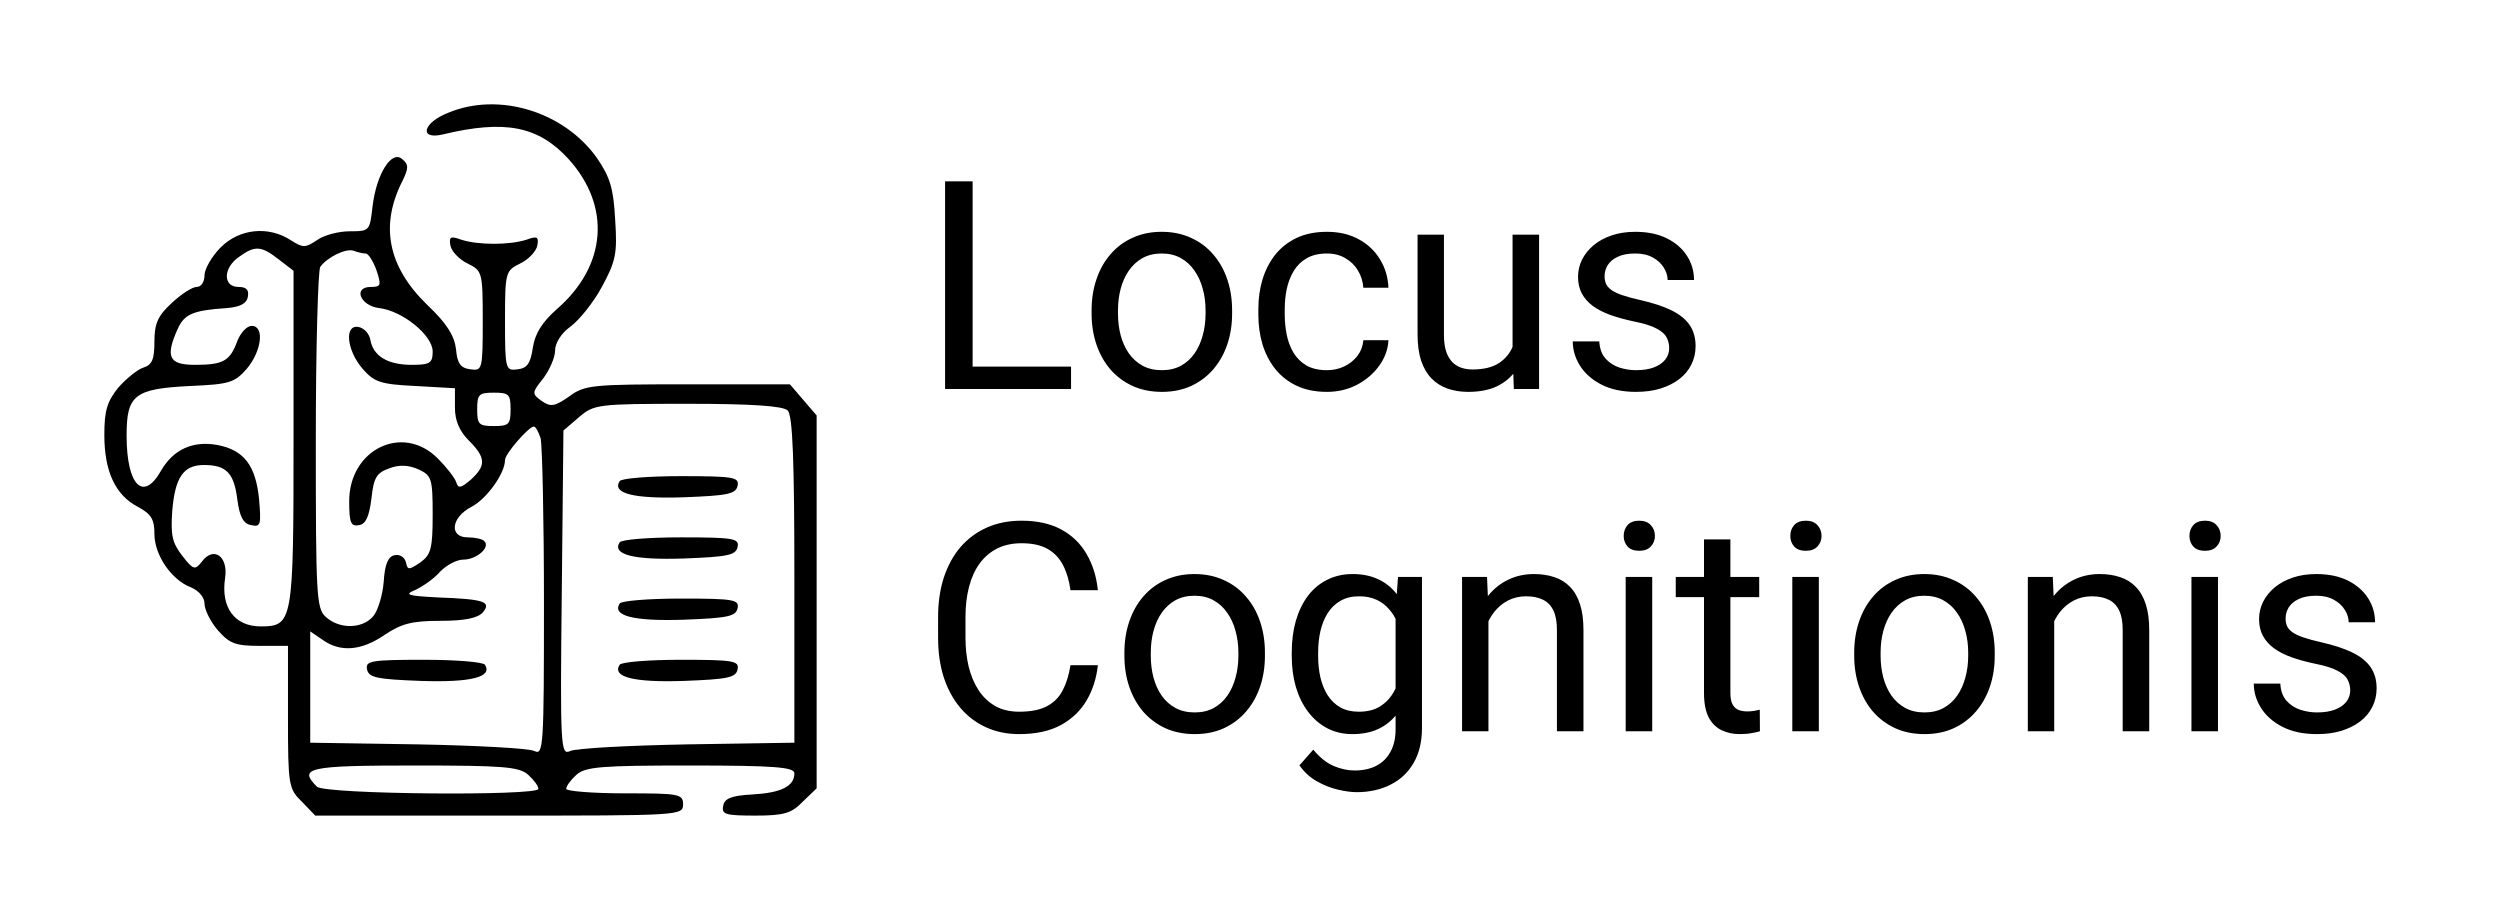 <?xml version="1.0" encoding="UTF-8"?>
<svg xmlns="http://www.w3.org/2000/svg" width="599" height="221" viewBox="0 0 599 221" fill="none">
  <path d="M163.8 119.15C151.8 119.55 146.6 118.217 148.467 115.284C148.867 114.617 155.4 114.084 163.133 114.084C175.8 114.084 177.133 114.35 176.733 116.35C176.333 118.35 174.467 118.75 163.8 119.15Z" fill="black"></path>
  <path d="M148.467 129.95C146.6 132.884 151.8 134.217 163.8 133.817C174.467 133.417 176.333 133.017 176.733 131.017C177.133 129.017 175.8 128.75 163.133 128.75C155.4 128.75 148.867 129.284 148.467 129.95Z" fill="black"></path>
  <path d="M163.8 148.484C151.8 148.884 146.6 147.55 148.467 144.617C148.867 143.95 155.4 143.417 163.133 143.417C175.8 143.417 177.133 143.684 176.733 145.684C176.333 147.684 174.467 148.084 163.8 148.484Z" fill="black"></path>
  <path d="M148.467 159.284C146.6 162.217 151.8 163.55 163.8 163.15C174.467 162.75 176.333 162.35 176.733 160.35C177.133 158.35 175.8 158.084 163.133 158.084C155.4 158.084 148.867 158.617 148.467 159.284Z" fill="black"></path>
  <path d="M100.867 163.15C90.2 162.75 88.333 162.35 87.933 160.35C87.533 158.35 88.867 158.084 101.533 158.084C109.267 158.084 115.8 158.617 116.2 159.284C118.067 162.217 112.867 163.55 100.867 163.15Z" fill="black"></path>
  <path fill-rule="evenodd" clip-rule="evenodd" d="M106.067 32.217C100.333 33.55 101.267 29.417 107.4 27.017C119.533 21.95 135.133 26.75 143 37.817C146.2 42.484 147 45.15 147.4 52.75C147.933 60.75 147.533 62.617 144.2 68.75C142.2 72.484 138.733 76.75 136.733 78.217C134.467 79.817 133 82.217 133 83.95C133 85.684 131.667 88.617 130.2 90.617C127.4 94.084 127.4 94.35 129.8 96.084C131.933 97.55 132.867 97.417 136.333 95.017C140.067 92.217 141.933 92.084 164.733 92.084H189.267L195.667 99.55V188.884L192.333 192.084C189.667 194.884 187.8 195.417 181 195.417C173.933 195.417 172.867 195.15 173.267 193.15C173.533 191.284 175.267 190.617 180.333 190.35C187.267 189.95 190.333 188.35 190.333 185.284C190.333 183.817 185.667 183.417 165.4 183.417C144.2 183.417 140.2 183.684 138.067 185.684C136.733 186.884 135.667 188.35 135.667 189.017C135.667 189.55 141.933 190.084 149.667 190.084C162.733 190.084 163.667 190.217 163.667 192.75C163.667 195.417 162.733 195.417 119.667 195.417H75.533L72.333 192.084C69.133 189.017 69 188.084 69 171.817V154.75H62.2C56.467 154.75 55 154.217 52.2 151.017C50.467 149.017 49 146.084 49 144.617C49 143.15 47.667 141.55 45.8 140.75C41.133 139.017 37 133.017 37 127.95C37 124.35 36.2 123.15 33 121.417C27.667 118.617 25 113.017 25 104.217C25 98.35 25.667 96.217 28.333 92.884C30.2 90.75 33 88.484 34.333 88.084C36.467 87.417 37 86.084 37 81.817C37 77.55 37.8 75.684 41.133 72.617C43.4 70.484 46.067 68.75 47.133 68.75C48.2 68.75 49 67.55 49 65.95C49 64.484 50.733 61.417 52.867 59.284C57.4 54.75 64.333 54.084 69.667 57.55C72.6 59.417 73.133 59.417 75.933 57.55C77.533 56.35 81.133 55.417 83.8 55.417C88.585 55.417 88.6 55.285 89.26 49.472L89.267 49.417C90.2 41.684 93.8 35.95 96.333 38.084C97.933 39.417 97.933 40.217 96.467 43.284C91 53.95 92.867 63.817 102.333 73.017C107.133 77.55 108.867 80.484 109.267 83.684C109.533 87.017 110.333 88.217 112.733 88.484C115.533 88.884 115.667 88.617 115.667 76.884C115.667 65.15 115.533 64.884 112.067 63.15C110.067 62.217 108.2 60.217 107.933 58.884C107.533 56.75 107.933 56.484 110.467 57.417C114.6 58.75 122.067 58.75 126.2 57.417C128.733 56.484 129.133 56.75 128.733 58.884C128.467 60.217 126.6 62.217 124.6 63.15C121.133 64.884 121 65.15 121 76.884C121 88.617 121.133 88.884 124.067 88.484C126.333 88.217 127.133 87.017 127.667 83.284C128.2 79.95 129.8 77.284 133.4 74.084C145.4 63.684 146.467 49.417 136.2 38.084C129 30.217 121 28.617 106.067 32.217ZM70.333 64.884L66.867 62.217C62.6 58.884 61.133 58.75 57.267 61.55C53.4 64.217 53.4 68.75 57.133 68.75C59 68.75 59.667 69.417 59.4 71.017C59.133 72.75 57.533 73.55 54.333 73.817C46.2 74.35 44.2 75.284 42.6 78.75C39.533 85.55 40.467 87.417 46.733 87.417C53.533 87.417 55.133 86.484 56.867 81.684C57.667 79.684 59.133 78.084 60.333 78.084C63.4 78.084 62.733 84.084 59.133 88.35C56.2 91.684 55 92.084 45.533 92.484C32.2 93.15 30.333 94.617 30.333 104.35C30.333 116.35 34.333 120.35 38.6 112.75C41.533 107.684 46.2 105.55 52.067 106.617C58.467 107.817 61.267 111.55 62.067 119.55C62.6 125.684 62.467 126.35 60.2 125.817C58.333 125.55 57.4 123.817 56.867 119.684C56.067 113.284 54.2 111.417 48.867 111.417C43.933 111.417 41.933 114.35 41.267 122.484C40.867 128.217 41.267 130.084 43.667 133.15C46.333 136.617 46.733 136.617 48.333 134.617C51.133 130.75 54.733 133.284 53.933 138.484C52.867 145.55 56.2 150.084 62.467 150.084C70.2 150.084 70.333 149.017 70.333 105.017V64.884ZM90.2 64.75C89.4 62.484 88.2 60.75 87.667 60.75C87 60.75 85.8 60.484 84.733 60.084C82.867 59.417 78.333 61.684 76.733 63.95C76.2 64.75 75.667 83.417 75.667 105.55C75.667 142.75 75.8 145.817 78.067 147.817C81.267 150.75 86.733 150.75 89.4 147.684C90.467 146.484 91.667 142.75 91.933 139.417C92.2 135.15 93 133.284 94.6 133.017C95.8 132.75 97 133.55 97.267 134.75C97.667 136.617 97.933 136.617 100.733 134.75C103.267 132.884 103.667 131.417 103.667 123.284C103.667 114.617 103.4 113.95 100.333 112.484C97.933 111.417 95.667 111.284 93.267 112.217C90.2 113.284 89.533 114.484 89 119.417C88.467 123.684 87.667 125.55 86.067 125.817C84.067 126.217 83.667 125.284 83.667 120.084C83.667 107.684 96.467 101.417 104.867 109.817C106.867 111.817 108.867 114.35 109.267 115.417C109.8 117.15 110.333 117.017 112.867 114.884C116.467 111.55 116.467 109.684 112.333 105.55C110.067 103.284 109 100.75 109 97.684V93.017L99.533 92.484C91.133 92.084 89.667 91.55 86.867 88.35C83 83.817 82.467 77.684 85.933 78.35C87.267 78.617 88.467 79.95 88.733 81.417C89.4 85.284 92.867 87.417 98.6 87.417C103 87.417 103.667 87.017 103.667 84.217C103.667 80.35 96.467 74.484 90.867 73.817C86.333 73.284 84.467 68.75 88.867 68.75C91.267 68.75 91.4 68.35 90.2 64.75ZM118.333 102.084C121.933 102.084 122.333 101.684 122.333 98.084C122.333 94.484 121.933 94.084 118.333 94.084C114.733 94.084 114.333 94.484 114.333 98.084C114.333 101.684 114.733 102.084 118.333 102.084ZM190.333 139.017C190.333 110.35 189.933 99.55 188.733 98.35C187.667 97.284 180.333 96.75 164.867 96.75C143.133 96.75 142.333 96.884 138.733 99.95L135 103.15L134.6 142.084C134.2 179.15 134.333 181.017 136.6 179.95C137.933 179.284 150.6 178.617 164.733 178.35L190.333 177.95V139.017ZM130.333 144.617C130.333 124.484 129.933 106.75 129.533 105.017C129 103.417 128.333 102.084 127.8 102.217C126.467 102.484 121 108.75 121 110.217C121 113.417 116.6 119.55 113 121.417C108.067 123.95 107.533 128.75 112.067 128.75C113.8 128.75 115.667 129.15 116.067 129.684C117.533 131.15 114.2 134.084 111 134.084C109.4 134.084 107 135.417 105.533 136.884C104.2 138.484 101.533 140.35 99.667 141.284C96.733 142.484 97.4 142.75 105 143.15C116.2 143.55 117.8 144.217 115.667 146.75C114.467 148.084 111.4 148.75 105.533 148.75C98.733 148.75 96.2 149.417 92.2 152.084C86.6 155.95 81.533 156.35 77.267 153.284L74.333 151.284V177.95L100.067 178.35C114.067 178.617 126.733 179.284 128.067 179.95C130.2 181.017 130.333 178.884 130.333 144.617ZM129 189.017C129 188.35 127.933 186.884 126.6 185.684C124.467 183.684 120.467 183.417 99.267 183.417C73.8 183.417 71.4 183.95 75.933 188.484C77.8 190.35 129 190.75 129 189.017Z" fill="black"></path>
  <path d="M256.624 87.842V93.209H231.741V87.842H256.624ZM233.04 43.443V93.209H226.443V43.443H233.04ZM261.546 75.127V74.341C261.546 71.675 261.933 69.203 262.708 66.924C263.482 64.623 264.599 62.629 266.057 60.943C267.516 59.234 269.282 57.912 271.355 56.978C273.429 56.021 275.753 55.542 278.328 55.542C280.925 55.542 283.261 56.021 285.335 56.978C287.431 57.912 289.208 59.234 290.667 60.943C292.148 62.629 293.276 64.623 294.05 66.924C294.825 69.203 295.213 71.675 295.213 74.341V75.127C295.213 77.793 294.825 80.266 294.05 82.544C293.276 84.823 292.148 86.817 290.667 88.526C289.208 90.212 287.442 91.534 285.369 92.491C283.318 93.425 280.994 93.892 278.396 93.892C275.798 93.892 273.463 93.425 271.389 92.491C269.316 91.534 267.538 90.212 266.057 88.526C264.599 86.817 263.482 84.823 262.708 82.544C261.933 80.266 261.546 77.793 261.546 75.127ZM267.869 74.341V75.127C267.869 76.973 268.085 78.716 268.518 80.357C268.951 81.975 269.601 83.41 270.466 84.664C271.355 85.917 272.46 86.908 273.782 87.637C275.103 88.344 276.642 88.697 278.396 88.697C280.128 88.697 281.643 88.344 282.942 87.637C284.264 86.908 285.357 85.917 286.223 84.664C287.089 83.41 287.739 81.975 288.172 80.357C288.627 78.716 288.855 76.973 288.855 75.127V74.341C288.855 72.518 288.627 70.798 288.172 69.18C287.739 67.54 287.078 66.093 286.189 64.839C285.323 63.563 284.229 62.561 282.908 61.831C281.609 61.102 280.082 60.738 278.328 60.738C276.596 60.738 275.069 61.102 273.748 61.831C272.449 62.561 271.355 63.563 270.466 64.839C269.601 66.093 268.951 67.54 268.518 69.18C268.085 70.798 267.869 72.518 267.869 74.341ZM317.942 88.697C319.446 88.697 320.836 88.389 322.112 87.774C323.388 87.159 324.436 86.316 325.256 85.245C326.077 84.151 326.544 82.909 326.658 81.519H332.673C332.56 83.707 331.819 85.746 330.452 87.637C329.107 89.506 327.341 91.021 325.154 92.183C322.966 93.322 320.562 93.892 317.942 93.892C315.162 93.892 312.735 93.402 310.662 92.422C308.611 91.442 306.902 90.098 305.535 88.389C304.19 86.68 303.176 84.721 302.493 82.51C301.832 80.277 301.502 77.919 301.502 75.435V73.999C301.502 71.516 301.832 69.169 302.493 66.959C303.176 64.725 304.19 62.754 305.535 61.045C306.902 59.336 308.611 57.992 310.662 57.012C312.735 56.032 315.162 55.542 317.942 55.542C320.836 55.542 323.365 56.135 325.53 57.32C327.695 58.482 329.392 60.077 330.623 62.105C331.876 64.11 332.56 66.389 332.673 68.941H326.658C326.544 67.414 326.111 66.036 325.359 64.805C324.63 63.575 323.627 62.595 322.351 61.866C321.098 61.114 319.628 60.738 317.942 60.738C316.005 60.738 314.376 61.125 313.054 61.9C311.755 62.652 310.719 63.677 309.944 64.976C309.192 66.252 308.645 67.676 308.303 69.249C307.984 70.798 307.825 72.382 307.825 73.999V75.435C307.825 77.053 307.984 78.648 308.303 80.22C308.622 81.793 309.158 83.217 309.91 84.493C310.685 85.769 311.721 86.794 313.02 87.569C314.342 88.321 315.982 88.697 317.942 88.697ZM362.41 84.664V56.226H368.767V93.209H362.717L362.41 84.664ZM363.606 76.871L366.238 76.802C366.238 79.263 365.976 81.542 365.452 83.638C364.95 85.712 364.13 87.512 362.991 89.039C361.852 90.565 360.359 91.762 358.513 92.627C356.668 93.471 354.423 93.892 351.78 93.892C349.98 93.892 348.328 93.63 346.824 93.106C345.343 92.582 344.067 91.773 342.996 90.679C341.925 89.585 341.093 88.161 340.501 86.407C339.931 84.652 339.646 82.544 339.646 80.084V56.226H345.969V80.152C345.969 81.815 346.152 83.194 346.516 84.288C346.904 85.359 347.416 86.213 348.054 86.851C348.715 87.466 349.444 87.899 350.242 88.15C351.062 88.401 351.905 88.526 352.771 88.526C355.46 88.526 357.59 88.013 359.163 86.988C360.735 85.94 361.863 84.538 362.547 82.784C363.253 81.006 363.606 79.035 363.606 76.871ZM399.939 83.399C399.939 82.487 399.734 81.644 399.324 80.87C398.936 80.072 398.128 79.354 396.897 78.716C395.689 78.055 393.866 77.486 391.428 77.007C389.378 76.574 387.52 76.062 385.857 75.469C384.216 74.877 382.815 74.159 381.653 73.316C380.514 72.473 379.636 71.482 379.021 70.342C378.406 69.203 378.098 67.87 378.098 66.343C378.098 64.885 378.417 63.506 379.055 62.208C379.716 60.909 380.639 59.758 381.824 58.755C383.032 57.753 384.478 56.967 386.165 56.397C387.851 55.827 389.731 55.542 391.804 55.542C394.767 55.542 397.296 56.067 399.392 57.115C401.489 58.163 403.095 59.564 404.212 61.319C405.328 63.051 405.886 64.976 405.886 67.095H399.563C399.563 66.07 399.255 65.079 398.64 64.122C398.048 63.142 397.171 62.333 396.008 61.695C394.869 61.057 393.468 60.738 391.804 60.738C390.05 60.738 388.626 61.011 387.532 61.558C386.461 62.082 385.675 62.754 385.173 63.575C384.695 64.395 384.456 65.261 384.456 66.172C384.456 66.856 384.57 67.471 384.797 68.018C385.048 68.542 385.481 69.032 386.096 69.488C386.712 69.921 387.577 70.331 388.694 70.718C389.811 71.106 391.235 71.493 392.966 71.88C395.997 72.564 398.492 73.384 400.452 74.341C402.411 75.298 403.87 76.472 404.827 77.862C405.784 79.252 406.262 80.938 406.262 82.92C406.262 84.538 405.921 86.019 405.237 87.364C404.576 88.708 403.608 89.87 402.332 90.85C401.078 91.807 399.575 92.559 397.82 93.106C396.088 93.63 394.14 93.892 391.975 93.892C388.717 93.892 385.96 93.311 383.704 92.149C381.448 90.987 379.739 89.483 378.577 87.637C377.415 85.791 376.834 83.843 376.834 81.793H383.191C383.282 83.524 383.783 84.903 384.695 85.928C385.606 86.931 386.723 87.649 388.045 88.082C389.366 88.492 390.676 88.697 391.975 88.697C393.707 88.697 395.154 88.469 396.316 88.013C397.501 87.558 398.401 86.931 399.016 86.133C399.631 85.336 399.939 84.424 399.939 83.399ZM256.487 159.383H263.049C262.708 162.528 261.808 165.342 260.349 167.826C258.891 170.309 256.829 172.28 254.163 173.739C251.497 175.174 248.17 175.892 244.182 175.892C241.266 175.892 238.611 175.345 236.218 174.251C233.849 173.158 231.809 171.608 230.1 169.603C228.391 167.575 227.07 165.148 226.135 162.323C225.224 159.474 224.768 156.307 224.768 152.821V147.865C224.768 144.378 225.224 141.222 226.135 138.397C227.07 135.549 228.403 133.111 230.134 131.083C231.889 129.055 233.997 127.494 236.458 126.4C238.919 125.306 241.687 124.759 244.763 124.759C248.523 124.759 251.702 125.466 254.299 126.878C256.897 128.291 258.914 130.251 260.349 132.757C261.808 135.241 262.708 138.124 263.049 141.405H256.487C256.168 139.081 255.575 137.087 254.71 135.423C253.844 133.737 252.613 132.438 251.018 131.527C249.423 130.615 247.338 130.16 244.763 130.16C242.553 130.16 240.605 130.581 238.919 131.424C237.255 132.267 235.854 133.464 234.714 135.013C233.598 136.563 232.755 138.42 232.185 140.584C231.616 142.749 231.331 145.153 231.331 147.796V152.821C231.331 155.259 231.581 157.549 232.083 159.691C232.607 161.833 233.393 163.713 234.441 165.331C235.489 166.948 236.822 168.224 238.44 169.159C240.058 170.07 241.972 170.526 244.182 170.526C246.985 170.526 249.218 170.082 250.881 169.193C252.545 168.304 253.798 167.028 254.641 165.365C255.507 163.701 256.122 161.708 256.487 159.383ZM269.407 157.127V156.341C269.407 153.675 269.794 151.203 270.569 148.924C271.344 146.623 272.46 144.629 273.919 142.943C275.377 141.234 277.143 139.912 279.216 138.978C281.29 138.021 283.614 137.542 286.189 137.542C288.787 137.542 291.122 138.021 293.196 138.978C295.292 139.912 297.07 141.234 298.528 142.943C300.009 144.629 301.137 146.623 301.912 148.924C302.686 151.203 303.074 153.675 303.074 156.341V157.127C303.074 159.793 302.686 162.266 301.912 164.544C301.137 166.823 300.009 168.817 298.528 170.526C297.07 172.212 295.304 173.534 293.23 174.491C291.179 175.425 288.855 175.892 286.257 175.892C283.66 175.892 281.324 175.425 279.251 174.491C277.177 173.534 275.4 172.212 273.919 170.526C272.46 168.817 271.344 166.823 270.569 164.544C269.794 162.266 269.407 159.793 269.407 157.127ZM275.73 156.341V157.127C275.73 158.973 275.947 160.716 276.38 162.357C276.812 163.975 277.462 165.41 278.328 166.664C279.216 167.917 280.322 168.908 281.643 169.637C282.965 170.344 284.503 170.697 286.257 170.697C287.989 170.697 289.505 170.344 290.803 169.637C292.125 168.908 293.219 167.917 294.085 166.664C294.95 165.41 295.6 163.975 296.033 162.357C296.489 160.716 296.716 158.973 296.716 157.127V156.341C296.716 154.518 296.489 152.798 296.033 151.18C295.6 149.54 294.939 148.093 294.05 146.839C293.185 145.563 292.091 144.561 290.769 143.832C289.47 143.102 287.944 142.738 286.189 142.738C284.457 142.738 282.931 143.102 281.609 143.832C280.31 144.561 279.216 145.563 278.328 146.839C277.462 148.093 276.812 149.54 276.38 151.18C275.947 152.798 275.73 154.518 275.73 156.341ZM334.964 138.226H340.706V174.422C340.706 177.681 340.045 180.461 338.723 182.762C337.402 185.064 335.556 186.807 333.186 187.992C330.839 189.199 328.128 189.803 325.051 189.803C323.775 189.803 322.271 189.598 320.54 189.188C318.831 188.801 317.144 188.128 315.481 187.171C313.84 186.237 312.462 184.972 311.345 183.377L314.661 179.618C316.21 181.486 317.828 182.785 319.514 183.514C321.223 184.243 322.909 184.608 324.573 184.608C326.578 184.608 328.31 184.232 329.768 183.48C331.227 182.728 332.354 181.611 333.152 180.13C333.972 178.672 334.382 176.872 334.382 174.73V146.361L334.964 138.226ZM309.5 157.127V156.41C309.5 153.584 309.83 151.021 310.491 148.719C311.174 146.395 312.143 144.401 313.396 142.738C314.672 141.074 316.21 139.798 318.01 138.91C319.811 137.998 321.839 137.542 324.094 137.542C326.419 137.542 328.447 137.953 330.178 138.773C331.933 139.57 333.414 140.744 334.622 142.293C335.852 143.82 336.821 145.666 337.527 147.831C338.233 149.995 338.723 152.445 338.997 155.179V158.324C338.746 161.035 338.256 163.473 337.527 165.638C336.821 167.803 335.852 169.649 334.622 171.175C333.414 172.702 331.933 173.875 330.178 174.696C328.424 175.493 326.373 175.892 324.026 175.892C321.816 175.892 319.811 175.425 318.01 174.491C316.233 173.556 314.706 172.246 313.43 170.56C312.154 168.874 311.174 166.891 310.491 164.613C309.83 162.311 309.5 159.816 309.5 157.127ZM315.823 156.41V157.127C315.823 158.973 316.005 160.705 316.37 162.323C316.757 163.941 317.338 165.365 318.113 166.595C318.91 167.826 319.924 168.794 321.155 169.5C322.385 170.184 323.855 170.526 325.564 170.526C327.66 170.526 329.392 170.082 330.759 169.193C332.127 168.304 333.209 167.131 334.006 165.672C334.827 164.214 335.465 162.63 335.921 160.921V152.684C335.67 151.431 335.283 150.223 334.758 149.061C334.257 147.876 333.596 146.828 332.776 145.917C331.978 144.982 330.987 144.242 329.802 143.695C328.617 143.148 327.227 142.875 325.632 142.875C323.901 142.875 322.408 143.239 321.155 143.968C319.924 144.675 318.91 145.654 318.113 146.908C317.338 148.138 316.757 149.574 316.37 151.214C316.005 152.832 315.823 154.564 315.823 156.41ZM356.633 146.122V175.208H350.31V138.226H356.292L356.633 146.122ZM355.13 155.316L352.498 155.213C352.52 152.684 352.896 150.348 353.626 148.207C354.355 146.042 355.38 144.162 356.702 142.567C358.023 140.972 359.596 139.741 361.419 138.875C363.264 137.987 365.304 137.542 367.537 137.542C369.36 137.542 371 137.793 372.459 138.294C373.917 138.773 375.159 139.548 376.184 140.619C377.232 141.69 378.03 143.08 378.577 144.789C379.124 146.475 379.397 148.537 379.397 150.975V175.208H373.04V150.907C373.04 148.97 372.755 147.42 372.185 146.258C371.616 145.073 370.784 144.219 369.69 143.695C368.596 143.148 367.252 142.875 365.657 142.875C364.085 142.875 362.649 143.205 361.35 143.866C360.074 144.527 358.969 145.438 358.035 146.6C357.123 147.762 356.406 149.095 355.881 150.599C355.38 152.08 355.13 153.653 355.13 155.316ZM395.872 138.226V175.208H389.514V138.226H395.872ZM389.036 128.417C389.036 127.391 389.343 126.525 389.959 125.819C390.597 125.112 391.531 124.759 392.761 124.759C393.969 124.759 394.892 125.112 395.53 125.819C396.191 126.525 396.521 127.391 396.521 128.417C396.521 129.396 396.191 130.239 395.53 130.946C394.892 131.629 393.969 131.971 392.761 131.971C391.531 131.971 390.597 131.629 389.959 130.946C389.343 130.239 389.036 129.396 389.036 128.417ZM421.506 138.226V143.08H401.511V138.226H421.506ZM408.279 129.237H414.602V166.048C414.602 167.302 414.796 168.247 415.183 168.885C415.571 169.523 416.072 169.945 416.687 170.15C417.302 170.355 417.963 170.458 418.67 170.458C419.194 170.458 419.741 170.412 420.31 170.321C420.903 170.207 421.347 170.116 421.643 170.047L421.677 175.208C421.176 175.368 420.515 175.516 419.695 175.653C418.897 175.812 417.929 175.892 416.79 175.892C415.24 175.892 413.816 175.584 412.517 174.969C411.218 174.354 410.182 173.329 409.407 171.893C408.655 170.435 408.279 168.475 408.279 166.014V129.237ZM435.794 138.226V175.208H429.436V138.226H435.794ZM428.958 128.417C428.958 127.391 429.265 126.525 429.88 125.819C430.519 125.112 431.453 124.759 432.683 124.759C433.891 124.759 434.814 125.112 435.452 125.819C436.113 126.525 436.443 127.391 436.443 128.417C436.443 129.396 436.113 130.239 435.452 130.946C434.814 131.629 433.891 131.971 432.683 131.971C431.453 131.971 430.519 131.629 429.88 130.946C429.265 130.239 428.958 129.396 428.958 128.417ZM444.27 157.127V156.341C444.27 153.675 444.658 151.203 445.432 148.924C446.207 146.623 447.324 144.629 448.782 142.943C450.24 141.234 452.006 139.912 454.08 138.978C456.153 138.021 458.477 137.542 461.052 137.542C463.65 137.542 465.986 138.021 468.059 138.978C470.156 139.912 471.933 141.234 473.391 142.943C474.872 144.629 476 146.623 476.775 148.924C477.55 151.203 477.937 153.675 477.937 156.341V157.127C477.937 159.793 477.55 162.266 476.775 164.544C476 166.823 474.872 168.817 473.391 170.526C471.933 172.212 470.167 173.534 468.093 174.491C466.043 175.425 463.718 175.892 461.121 175.892C458.523 175.892 456.187 175.425 454.114 174.491C452.04 173.534 450.263 172.212 448.782 170.526C447.324 168.817 446.207 166.823 445.432 164.544C444.658 162.266 444.27 159.793 444.27 157.127ZM450.593 156.341V157.127C450.593 158.973 450.81 160.716 451.243 162.357C451.676 163.975 452.325 165.41 453.191 166.664C454.08 167.917 455.185 168.908 456.506 169.637C457.828 170.344 459.366 170.697 461.121 170.697C462.852 170.697 464.368 170.344 465.667 169.637C466.988 168.908 468.082 167.917 468.948 166.664C469.814 165.41 470.463 163.975 470.896 162.357C471.352 160.716 471.58 158.973 471.58 157.127V156.341C471.58 154.518 471.352 152.798 470.896 151.18C470.463 149.54 469.802 148.093 468.914 146.839C468.048 145.563 466.954 144.561 465.632 143.832C464.334 143.102 462.807 142.738 461.052 142.738C459.321 142.738 457.794 143.102 456.472 143.832C455.173 144.561 454.08 145.563 453.191 146.839C452.325 148.093 451.676 149.54 451.243 151.18C450.81 152.798 450.593 154.518 450.593 156.341ZM492.19 146.122V175.208H485.867V138.226H491.848L492.19 146.122ZM490.686 155.316L488.054 155.213C488.077 152.684 488.453 150.348 489.182 148.207C489.911 146.042 490.937 144.162 492.258 142.567C493.58 140.972 495.152 139.741 496.975 138.875C498.821 137.987 500.86 137.542 503.093 137.542C504.916 137.542 506.557 137.793 508.015 138.294C509.474 138.773 510.715 139.548 511.741 140.619C512.789 141.69 513.587 143.08 514.133 144.789C514.68 146.475 514.954 148.537 514.954 150.975V175.208H508.596V150.907C508.596 148.97 508.311 147.42 507.742 146.258C507.172 145.073 506.34 144.219 505.247 143.695C504.153 143.148 502.809 142.875 501.214 142.875C499.641 142.875 498.206 143.205 496.907 143.866C495.631 144.527 494.526 145.438 493.591 146.6C492.68 147.762 491.962 149.095 491.438 150.599C490.937 152.08 490.686 153.653 490.686 155.316ZM531.428 138.226V175.208H525.071V138.226H531.428ZM524.592 128.417C524.592 127.391 524.9 126.525 525.515 125.819C526.153 125.112 527.088 124.759 528.318 124.759C529.526 124.759 530.449 125.112 531.087 125.819C531.747 126.525 532.078 127.391 532.078 128.417C532.078 129.396 531.747 130.239 531.087 130.946C530.449 131.629 529.526 131.971 528.318 131.971C527.088 131.971 526.153 131.629 525.515 130.946C524.9 130.239 524.592 129.396 524.592 128.417ZM563.113 165.399C563.113 164.487 562.908 163.644 562.498 162.87C562.11 162.072 561.301 161.354 560.071 160.716C558.863 160.056 557.04 159.486 554.602 159.007C552.551 158.574 550.694 158.062 549.031 157.469C547.39 156.877 545.989 156.159 544.827 155.316C543.687 154.473 542.81 153.482 542.195 152.342C541.58 151.203 541.272 149.87 541.272 148.343C541.272 146.885 541.591 145.506 542.229 144.208C542.89 142.909 543.813 141.758 544.998 140.755C546.205 139.753 547.652 138.967 549.339 138.397C551.025 137.827 552.905 137.542 554.978 137.542C557.94 137.542 560.47 138.067 562.566 139.115C564.662 140.163 566.269 141.564 567.385 143.319C568.502 145.051 569.06 146.976 569.06 149.095H562.737C562.737 148.07 562.429 147.079 561.814 146.122C561.222 145.142 560.344 144.333 559.182 143.695C558.043 143.057 556.642 142.738 554.978 142.738C553.224 142.738 551.799 143.011 550.706 143.558C549.635 144.082 548.849 144.754 548.347 145.575C547.869 146.395 547.63 147.261 547.63 148.172C547.63 148.856 547.743 149.471 547.971 150.018C548.222 150.542 548.655 151.032 549.27 151.488C549.885 151.921 550.751 152.331 551.868 152.718C552.984 153.106 554.408 153.493 556.14 153.88C559.171 154.564 561.666 155.384 563.626 156.341C565.585 157.298 567.044 158.472 568.001 159.862C568.958 161.252 569.436 162.938 569.436 164.92C569.436 166.538 569.094 168.019 568.411 169.364C567.75 170.708 566.782 171.87 565.505 172.85C564.252 173.807 562.748 174.559 560.994 175.106C559.262 175.63 557.314 175.892 555.149 175.892C551.891 175.892 549.133 175.311 546.878 174.149C544.622 172.987 542.913 171.483 541.751 169.637C540.589 167.792 540.007 165.843 540.007 163.792H546.365C546.456 165.524 546.957 166.903 547.869 167.928C548.78 168.931 549.897 169.649 551.218 170.082C552.54 170.492 553.85 170.697 555.149 170.697C556.881 170.697 558.328 170.469 559.49 170.013C560.675 169.557 561.575 168.931 562.19 168.133C562.805 167.336 563.113 166.424 563.113 165.399Z" fill="black"></path>
</svg>
